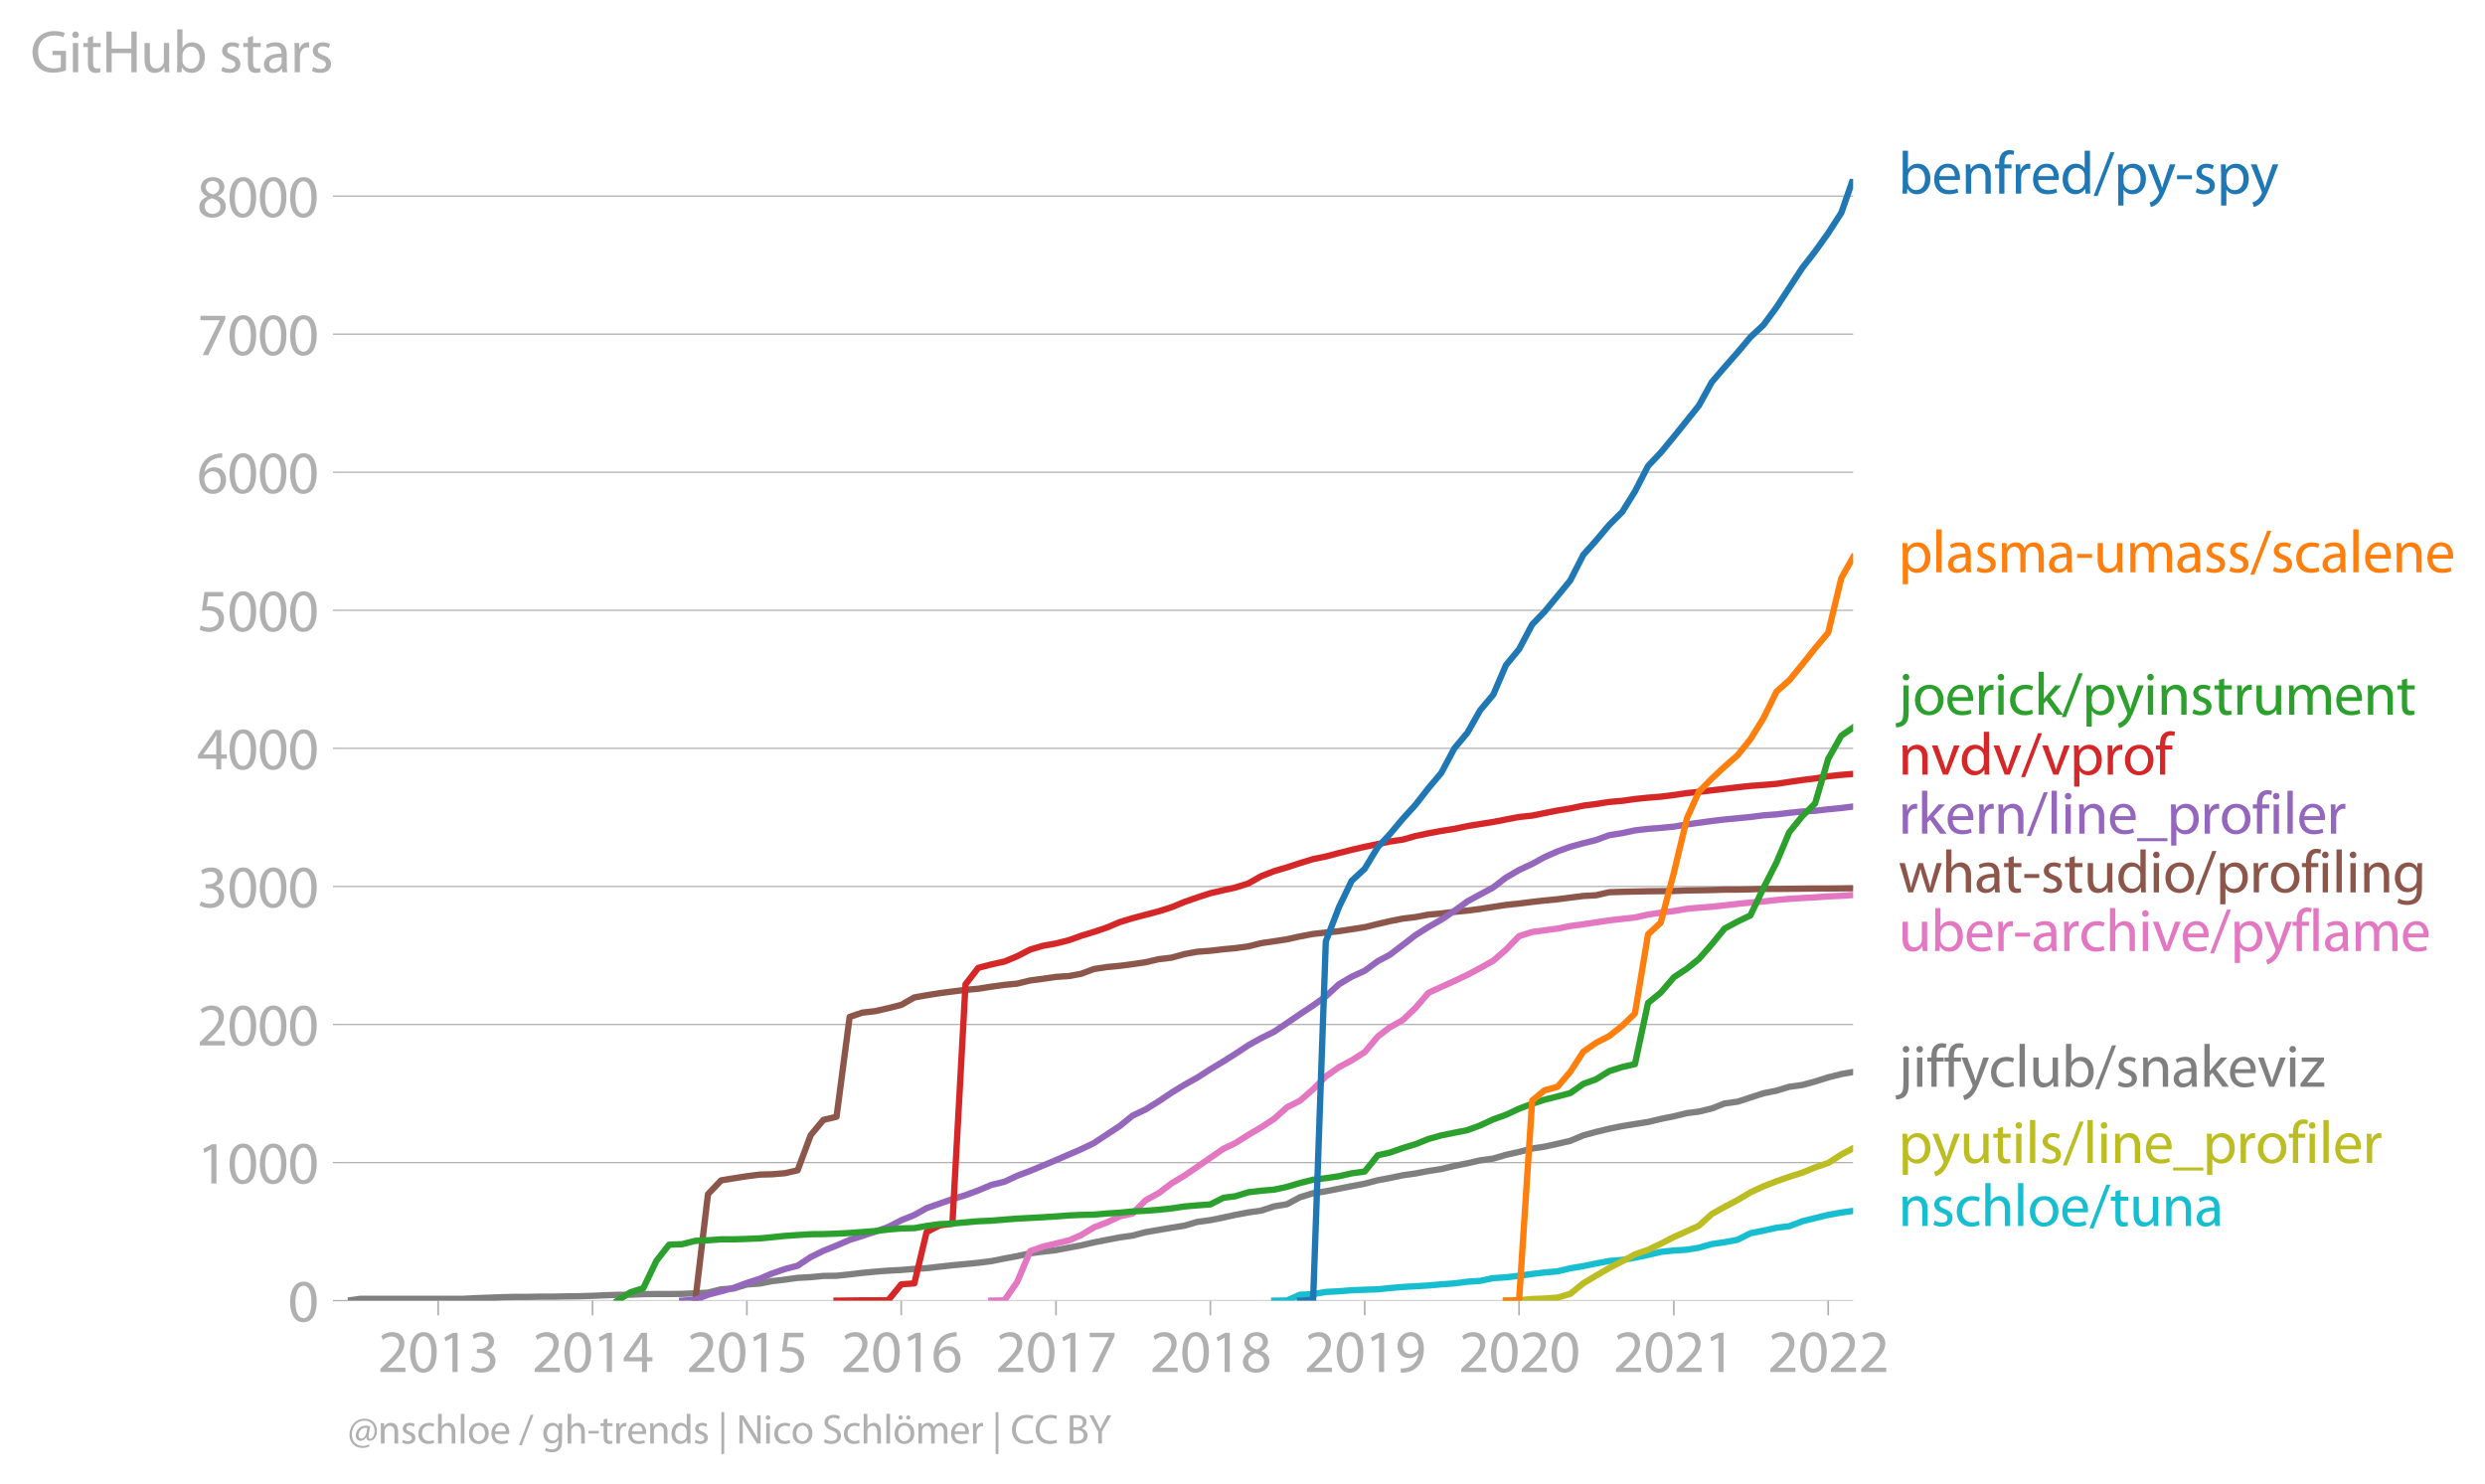 <?xml version="1.0" encoding="utf-8" standalone="no"?>
<!DOCTYPE svg PUBLIC "-//W3C//DTD SVG 1.1//EN"
  "http://www.w3.org/Graphics/SVG/1.1/DTD/svg11.dtd">
<svg xmlns:xlink="http://www.w3.org/1999/xlink" width="589.484pt" height="352.068pt" viewBox="0 0 589.484 352.068" xmlns="http://www.w3.org/2000/svg" version="1.1">
 <defs>
  <style type="text/css">*{stroke-linejoin: round; stroke-linecap: butt}</style>
 </defs>
 <g id="figure_1">
  <g id="patch_1">
   <path d="M 0 352.068 
L 589.484 352.068 
L 589.484 0 
L 0 0 
L 0 352.068 
z
" style="fill: none"/>
  </g>
  <g id="axes_1">
   <g id="patch_2">
    <path d="M 82.476 308.541 
L 439.596 308.541 
L 439.596 42.429 
L 82.476 42.429 
L 82.476 308.541 
z
" style="fill: none"/>
   </g>
   <g id="matplotlib.axis_1">
    <g id="xtick_1">
     <g id="line2d_1">
      <defs>
       <path id="m0712d02198" d="M 0 0 
L 0 3.5 
" style="stroke: #b0b0b0; stroke-width: 0.4"/>
      </defs>
      <g>
       <use xlink:href="#m0712d02198" x="103.944" y="308.541" style="fill: #b0b0b0; stroke: #b0b0b0; stroke-width: 0.4"/>
      </g>
     </g>
     <g id="text_1">
      <!-- 2013 -->
      <g style="fill: #b0b0b0" transform="translate(89.58 325.481)scale(0.14 -0.14)">
       <defs>
        <path id="MyriadPro-Regular-32" d="M 2944 0 
L 2944 467 
L 1075 467 
L 1075 480 
L 1408 787 
C 2285 1632 2842 2253 2842 3021 
C 2842 3616 2464 4230 1568 4230 
C 1088 4230 678 4051 390 3808 
L 570 3411 
C 762 3571 1075 3763 1453 3763 
C 2074 3763 2278 3373 2278 2950 
C 2272 2323 1792 1786 730 774 
L 288 346 
L 288 0 
L 2944 0 
z
" transform="scale(0.016)"/>
        <path id="MyriadPro-Regular-30" d="M 1677 4230 
C 832 4230 230 3462 230 2067 
C 243 691 794 -70 1606 -70 
C 2528 -70 3053 710 3053 2125 
C 3053 3450 2554 4230 1677 4230 
z
M 1645 3795 
C 2227 3795 2490 3123 2490 2099 
C 2490 1037 2214 365 1638 365 
C 1126 365 794 979 794 2061 
C 794 3194 1152 3795 1645 3795 
z
" transform="scale(0.016)"/>
        <path id="MyriadPro-Regular-31" d="M 1510 0 
L 2054 0 
L 2054 4160 
L 1574 4160 
L 666 3674 
L 774 3245 
L 1498 3635 
L 1510 3635 
L 1510 0 
z
" transform="scale(0.016)"/>
        <path id="MyriadPro-Regular-33" d="M 269 211 
C 474 77 883 -70 1350 -70 
C 2349 -70 2867 512 2867 1178 
C 2867 1760 2451 2144 1939 2246 
L 1939 2259 
C 2451 2445 2707 2810 2707 3238 
C 2707 3744 2336 4230 1517 4230 
C 1069 4230 646 4070 429 3910 
L 576 3501 
C 755 3629 1075 3776 1408 3776 
C 1926 3776 2138 3482 2138 3149 
C 2138 2656 1619 2445 1210 2445 
L 896 2445 
L 896 2022 
L 1210 2022 
C 1754 2022 2278 1773 2285 1190 
C 2291 845 2067 384 1344 384 
C 954 384 582 544 422 646 
L 269 211 
z
" transform="scale(0.016)"/>
       </defs>
       <use xlink:href="#MyriadPro-Regular-32"/>
       <use xlink:href="#MyriadPro-Regular-30" x="51.3"/>
       <use xlink:href="#MyriadPro-Regular-31" x="102.6"/>
       <use xlink:href="#MyriadPro-Regular-33" x="153.9"/>
      </g>
     </g>
    </g>
    <g id="xtick_2">
     <g id="line2d_2">
      <g>
       <use xlink:href="#m0712d02198" x="140.558" y="308.541" style="fill: #b0b0b0; stroke: #b0b0b0; stroke-width: 0.4"/>
      </g>
     </g>
     <g id="text_2">
      <!-- 2014 -->
      <g style="fill: #b0b0b0" transform="translate(126.195 325.481)scale(0.14 -0.14)">
       <defs>
        <path id="MyriadPro-Regular-34" d="M 2560 0 
L 2560 1133 
L 3142 1133 
L 3142 1574 
L 2560 1574 
L 2560 4160 
L 1952 4160 
L 96 1504 
L 96 1133 
L 2029 1133 
L 2029 0 
L 2560 0 
z
M 666 1574 
L 666 1587 
L 1683 3002 
C 1798 3194 1901 3373 2029 3616 
L 2048 3616 
C 2035 3398 2029 3181 2029 2963 
L 2029 1574 
L 666 1574 
z
" transform="scale(0.016)"/>
       </defs>
       <use xlink:href="#MyriadPro-Regular-32"/>
       <use xlink:href="#MyriadPro-Regular-30" x="51.3"/>
       <use xlink:href="#MyriadPro-Regular-31" x="102.6"/>
       <use xlink:href="#MyriadPro-Regular-34" x="153.9"/>
      </g>
     </g>
    </g>
    <g id="xtick_3">
     <g id="line2d_3">
      <g>
       <use xlink:href="#m0712d02198" x="177.173" y="308.541" style="fill: #b0b0b0; stroke: #b0b0b0; stroke-width: 0.4"/>
      </g>
     </g>
     <g id="text_3">
      <!-- 2015 -->
      <g style="fill: #b0b0b0" transform="translate(162.81 325.481)scale(0.14 -0.14)">
       <defs>
        <path id="MyriadPro-Regular-35" d="M 2771 4160 
L 781 4160 
L 512 2163 
C 666 2182 851 2208 1088 2208 
C 1920 2208 2278 1824 2285 1286 
C 2285 730 1830 384 1299 384 
C 922 384 582 512 410 614 
L 269 186 
C 467 58 851 -70 1306 -70 
C 2208 -70 2854 538 2854 1350 
C 2854 1875 2586 2234 2259 2419 
C 2003 2573 1683 2643 1363 2643 
C 1210 2643 1120 2630 1024 2618 
L 1184 3686 
L 2771 3686 
L 2771 4160 
z
" transform="scale(0.016)"/>
       </defs>
       <use xlink:href="#MyriadPro-Regular-32"/>
       <use xlink:href="#MyriadPro-Regular-30" x="51.3"/>
       <use xlink:href="#MyriadPro-Regular-31" x="102.6"/>
       <use xlink:href="#MyriadPro-Regular-35" x="153.9"/>
      </g>
     </g>
    </g>
    <g id="xtick_4">
     <g id="line2d_4">
      <g>
       <use xlink:href="#m0712d02198" x="213.788" y="308.541" style="fill: #b0b0b0; stroke: #b0b0b0; stroke-width: 0.4"/>
      </g>
     </g>
     <g id="text_4">
      <!-- 2016 -->
      <g style="fill: #b0b0b0" transform="translate(199.425 325.481)scale(0.14 -0.14)">
       <defs>
        <path id="MyriadPro-Regular-36" d="M 2662 4224 
C 2560 4224 2419 4218 2253 4192 
C 1728 4128 1267 3917 922 3578 
C 512 3168 218 2522 218 1702 
C 218 621 800 -70 1690 -70 
C 2554 -70 3072 634 3072 1395 
C 3072 2208 2554 2739 1818 2739 
C 1357 2739 1011 2522 813 2259 
L 794 2259 
C 890 2944 1357 3590 2240 3738 
C 2400 3763 2547 3770 2662 3763 
L 2662 4224 
z
M 1690 365 
C 1101 365 787 870 774 1555 
C 774 1658 800 1741 838 1805 
C 992 2106 1306 2317 1645 2317 
C 2163 2317 2502 1958 2502 1363 
C 2502 768 2176 365 1696 365 
L 1690 365 
z
" transform="scale(0.016)"/>
       </defs>
       <use xlink:href="#MyriadPro-Regular-32"/>
       <use xlink:href="#MyriadPro-Regular-30" x="51.3"/>
       <use xlink:href="#MyriadPro-Regular-31" x="102.6"/>
       <use xlink:href="#MyriadPro-Regular-36" x="153.9"/>
      </g>
     </g>
    </g>
    <g id="xtick_5">
     <g id="line2d_5">
      <g>
       <use xlink:href="#m0712d02198" x="250.503" y="308.541" style="fill: #b0b0b0; stroke: #b0b0b0; stroke-width: 0.4"/>
      </g>
     </g>
     <g id="text_5">
      <!-- 2017 -->
      <g style="fill: #b0b0b0" transform="translate(236.14 325.481)scale(0.14 -0.14)">
       <defs>
        <path id="MyriadPro-Regular-37" d="M 365 4160 
L 365 3693 
L 2400 3693 
L 2400 3680 
L 595 0 
L 1178 0 
L 2989 3789 
L 2989 4160 
L 365 4160 
z
" transform="scale(0.016)"/>
       </defs>
       <use xlink:href="#MyriadPro-Regular-32"/>
       <use xlink:href="#MyriadPro-Regular-30" x="51.3"/>
       <use xlink:href="#MyriadPro-Regular-31" x="102.6"/>
       <use xlink:href="#MyriadPro-Regular-37" x="153.9"/>
      </g>
     </g>
    </g>
    <g id="xtick_6">
     <g id="line2d_6">
      <g>
       <use xlink:href="#m0712d02198" x="287.118" y="308.541" style="fill: #b0b0b0; stroke: #b0b0b0; stroke-width: 0.4"/>
      </g>
     </g>
     <g id="text_6">
      <!-- 2018 -->
      <g style="fill: #b0b0b0" transform="translate(272.755 325.481)scale(0.14 -0.14)">
       <defs>
        <path id="MyriadPro-Regular-38" d="M 1062 2170 
C 550 1952 237 1581 237 1056 
C 237 448 762 -70 1632 -70 
C 2426 -70 3046 416 3046 1139 
C 3046 1645 2726 2010 2208 2214 
L 2208 2234 
C 2720 2477 2893 2854 2893 3206 
C 2893 3725 2490 4230 1683 4230 
C 954 4230 397 3782 397 3123 
C 397 2765 595 2406 1056 2189 
L 1062 2170 
z
M 1645 339 
C 1114 339 794 710 813 1133 
C 813 1530 1075 1850 1562 1990 
C 2125 1830 2477 1587 2477 1082 
C 2477 659 2150 339 1645 339 
z
M 1651 3827 
C 2157 3827 2355 3482 2355 3149 
C 2355 2771 2080 2515 1722 2394 
C 1242 2522 928 2746 928 3162 
C 928 3520 1184 3827 1651 3827 
z
" transform="scale(0.016)"/>
       </defs>
       <use xlink:href="#MyriadPro-Regular-32"/>
       <use xlink:href="#MyriadPro-Regular-30" x="51.3"/>
       <use xlink:href="#MyriadPro-Regular-31" x="102.6"/>
       <use xlink:href="#MyriadPro-Regular-38" x="153.9"/>
      </g>
     </g>
    </g>
    <g id="xtick_7">
     <g id="line2d_7">
      <g>
       <use xlink:href="#m0712d02198" x="323.733" y="308.541" style="fill: #b0b0b0; stroke: #b0b0b0; stroke-width: 0.4"/>
      </g>
     </g>
     <g id="text_7">
      <!-- 2019 -->
      <g style="fill: #b0b0b0" transform="translate(309.37 325.481)scale(0.14 -0.14)">
       <defs>
        <path id="MyriadPro-Regular-39" d="M 614 -64 
C 749 -70 928 -64 1133 -32 
C 1581 19 2022 211 2342 525 
C 2752 922 3059 1562 3059 2477 
C 3059 3539 2534 4230 1683 4230 
C 832 4230 262 3539 262 2752 
C 262 2042 742 1478 1491 1478 
C 1907 1478 2240 1645 2470 1926 
L 2490 1926 
C 2413 1434 2214 1069 1939 819 
C 1702 595 1395 461 1069 416 
C 877 397 736 384 614 397 
L 614 -64 
z
M 1638 3802 
C 2227 3802 2490 3258 2490 2547 
C 2490 2458 2470 2394 2438 2342 
C 2291 2093 1997 1907 1619 1907 
C 1133 1907 819 2272 819 2790 
C 819 3379 1158 3802 1632 3802 
L 1638 3802 
z
" transform="scale(0.016)"/>
       </defs>
       <use xlink:href="#MyriadPro-Regular-32"/>
       <use xlink:href="#MyriadPro-Regular-30" x="51.3"/>
       <use xlink:href="#MyriadPro-Regular-31" x="102.6"/>
       <use xlink:href="#MyriadPro-Regular-39" x="153.9"/>
      </g>
     </g>
    </g>
    <g id="xtick_8">
     <g id="line2d_8">
      <g>
       <use xlink:href="#m0712d02198" x="360.348" y="308.541" style="fill: #b0b0b0; stroke: #b0b0b0; stroke-width: 0.4"/>
      </g>
     </g>
     <g id="text_8">
      <!-- 2020 -->
      <g style="fill: #b0b0b0" transform="translate(345.985 325.481)scale(0.14 -0.14)">
       <use xlink:href="#MyriadPro-Regular-32"/>
       <use xlink:href="#MyriadPro-Regular-30" x="51.3"/>
       <use xlink:href="#MyriadPro-Regular-32" x="102.6"/>
       <use xlink:href="#MyriadPro-Regular-30" x="153.9"/>
      </g>
     </g>
    </g>
    <g id="xtick_9">
     <g id="line2d_9">
      <g>
       <use xlink:href="#m0712d02198" x="397.063" y="308.541" style="fill: #b0b0b0; stroke: #b0b0b0; stroke-width: 0.4"/>
      </g>
     </g>
     <g id="text_9">
      <!-- 2021 -->
      <g style="fill: #b0b0b0" transform="translate(382.7 325.481)scale(0.14 -0.14)">
       <use xlink:href="#MyriadPro-Regular-32"/>
       <use xlink:href="#MyriadPro-Regular-30" x="51.3"/>
       <use xlink:href="#MyriadPro-Regular-32" x="102.6"/>
       <use xlink:href="#MyriadPro-Regular-31" x="153.9"/>
      </g>
     </g>
    </g>
    <g id="xtick_10">
     <g id="line2d_10">
      <g>
       <use xlink:href="#m0712d02198" x="433.678" y="308.541" style="fill: #b0b0b0; stroke: #b0b0b0; stroke-width: 0.4"/>
      </g>
     </g>
     <g id="text_10">
      <!-- 2022 -->
      <g style="fill: #b0b0b0" transform="translate(419.315 325.481)scale(0.14 -0.14)">
       <use xlink:href="#MyriadPro-Regular-32"/>
       <use xlink:href="#MyriadPro-Regular-30" x="51.3"/>
       <use xlink:href="#MyriadPro-Regular-32" x="102.6"/>
       <use xlink:href="#MyriadPro-Regular-32" x="153.9"/>
      </g>
     </g>
    </g>
   </g>
   <g id="matplotlib.axis_2">
    <g id="ytick_1">
     <g id="line2d_11">
      <path d="M 82.476 308.541 
L 439.596 308.541 
" clip-path="url(#pce10680555)" style="fill: none; stroke: #b0b0b0; stroke-width: 0.3; stroke-linecap: square"/>
     </g>
     <g id="line2d_12">
      <defs>
       <path id="m801b9bdf73" d="M 0 0 
L -3.5 0 
" style="stroke: #b0b0b0; stroke-width: 0.3"/>
      </defs>
      <g>
       <use xlink:href="#m801b9bdf73" x="82.476" y="308.541" style="fill: #b0b0b0; stroke: #b0b0b0; stroke-width: 0.3"/>
      </g>
     </g>
     <g id="text_11">
      <!-- 0 -->
      <g style="fill: #b0b0b0" transform="translate(68.295 313.511)scale(0.14 -0.14)">
       <use xlink:href="#MyriadPro-Regular-30"/>
      </g>
     </g>
    </g>
    <g id="ytick_2">
     <g id="line2d_13">
      <path d="M 82.476 275.788 
L 439.596 275.788 
" clip-path="url(#pce10680555)" style="fill: none; stroke: #b0b0b0; stroke-width: 0.3; stroke-linecap: square"/>
     </g>
     <g id="line2d_14">
      <g>
       <use xlink:href="#m801b9bdf73" x="82.476" y="275.788" style="fill: #b0b0b0; stroke: #b0b0b0; stroke-width: 0.3"/>
      </g>
     </g>
     <g id="text_12">
      <!-- 1000 -->
      <g style="fill: #b0b0b0" transform="translate(46.75 280.758)scale(0.14 -0.14)">
       <use xlink:href="#MyriadPro-Regular-31"/>
       <use xlink:href="#MyriadPro-Regular-30" x="51.3"/>
       <use xlink:href="#MyriadPro-Regular-30" x="102.6"/>
       <use xlink:href="#MyriadPro-Regular-30" x="153.9"/>
      </g>
     </g>
    </g>
    <g id="ytick_3">
     <g id="line2d_15">
      <path d="M 82.476 243.036 
L 439.596 243.036 
" clip-path="url(#pce10680555)" style="fill: none; stroke: #b0b0b0; stroke-width: 0.3; stroke-linecap: square"/>
     </g>
     <g id="line2d_16">
      <g>
       <use xlink:href="#m801b9bdf73" x="82.476" y="243.036" style="fill: #b0b0b0; stroke: #b0b0b0; stroke-width: 0.3"/>
      </g>
     </g>
     <g id="text_13">
      <!-- 2000 -->
      <g style="fill: #b0b0b0" transform="translate(46.75 248.006)scale(0.14 -0.14)">
       <use xlink:href="#MyriadPro-Regular-32"/>
       <use xlink:href="#MyriadPro-Regular-30" x="51.3"/>
       <use xlink:href="#MyriadPro-Regular-30" x="102.6"/>
       <use xlink:href="#MyriadPro-Regular-30" x="153.9"/>
      </g>
     </g>
    </g>
    <g id="ytick_4">
     <g id="line2d_17">
      <path d="M 82.476 210.284 
L 439.596 210.284 
" clip-path="url(#pce10680555)" style="fill: none; stroke: #b0b0b0; stroke-width: 0.3; stroke-linecap: square"/>
     </g>
     <g id="line2d_18">
      <g>
       <use xlink:href="#m801b9bdf73" x="82.476" y="210.284" style="fill: #b0b0b0; stroke: #b0b0b0; stroke-width: 0.3"/>
      </g>
     </g>
     <g id="text_14">
      <!-- 3000 -->
      <g style="fill: #b0b0b0" transform="translate(46.75 215.254)scale(0.14 -0.14)">
       <use xlink:href="#MyriadPro-Regular-33"/>
       <use xlink:href="#MyriadPro-Regular-30" x="51.3"/>
       <use xlink:href="#MyriadPro-Regular-30" x="102.6"/>
       <use xlink:href="#MyriadPro-Regular-30" x="153.9"/>
      </g>
     </g>
    </g>
    <g id="ytick_5">
     <g id="line2d_19">
      <path d="M 82.476 177.532 
L 439.596 177.532 
" clip-path="url(#pce10680555)" style="fill: none; stroke: #b0b0b0; stroke-width: 0.3; stroke-linecap: square"/>
     </g>
     <g id="line2d_20">
      <g>
       <use xlink:href="#m801b9bdf73" x="82.476" y="177.532" style="fill: #b0b0b0; stroke: #b0b0b0; stroke-width: 0.3"/>
      </g>
     </g>
     <g id="text_15">
      <!-- 4000 -->
      <g style="fill: #b0b0b0" transform="translate(46.75 182.502)scale(0.14 -0.14)">
       <use xlink:href="#MyriadPro-Regular-34"/>
       <use xlink:href="#MyriadPro-Regular-30" x="51.3"/>
       <use xlink:href="#MyriadPro-Regular-30" x="102.6"/>
       <use xlink:href="#MyriadPro-Regular-30" x="153.9"/>
      </g>
     </g>
    </g>
    <g id="ytick_6">
     <g id="line2d_21">
      <path d="M 82.476 144.78 
L 439.596 144.78 
" clip-path="url(#pce10680555)" style="fill: none; stroke: #b0b0b0; stroke-width: 0.3; stroke-linecap: square"/>
     </g>
     <g id="line2d_22">
      <g>
       <use xlink:href="#m801b9bdf73" x="82.476" y="144.78" style="fill: #b0b0b0; stroke: #b0b0b0; stroke-width: 0.3"/>
      </g>
     </g>
     <g id="text_16">
      <!-- 5000 -->
      <g style="fill: #b0b0b0" transform="translate(46.75 149.75)scale(0.14 -0.14)">
       <use xlink:href="#MyriadPro-Regular-35"/>
       <use xlink:href="#MyriadPro-Regular-30" x="51.3"/>
       <use xlink:href="#MyriadPro-Regular-30" x="102.6"/>
       <use xlink:href="#MyriadPro-Regular-30" x="153.9"/>
      </g>
     </g>
    </g>
    <g id="ytick_7">
     <g id="line2d_23">
      <path d="M 82.476 112.027 
L 439.596 112.027 
" clip-path="url(#pce10680555)" style="fill: none; stroke: #b0b0b0; stroke-width: 0.3; stroke-linecap: square"/>
     </g>
     <g id="line2d_24">
      <g>
       <use xlink:href="#m801b9bdf73" x="82.476" y="112.027" style="fill: #b0b0b0; stroke: #b0b0b0; stroke-width: 0.3"/>
      </g>
     </g>
     <g id="text_17">
      <!-- 6000 -->
      <g style="fill: #b0b0b0" transform="translate(46.75 116.997)scale(0.14 -0.14)">
       <use xlink:href="#MyriadPro-Regular-36"/>
       <use xlink:href="#MyriadPro-Regular-30" x="51.3"/>
       <use xlink:href="#MyriadPro-Regular-30" x="102.6"/>
       <use xlink:href="#MyriadPro-Regular-30" x="153.9"/>
      </g>
     </g>
    </g>
    <g id="ytick_8">
     <g id="line2d_25">
      <path d="M 82.476 79.275 
L 439.596 79.275 
" clip-path="url(#pce10680555)" style="fill: none; stroke: #b0b0b0; stroke-width: 0.3; stroke-linecap: square"/>
     </g>
     <g id="line2d_26">
      <g>
       <use xlink:href="#m801b9bdf73" x="82.476" y="79.275" style="fill: #b0b0b0; stroke: #b0b0b0; stroke-width: 0.3"/>
      </g>
     </g>
     <g id="text_18">
      <!-- 7000 -->
      <g style="fill: #b0b0b0" transform="translate(46.75 84.245)scale(0.14 -0.14)">
       <use xlink:href="#MyriadPro-Regular-37"/>
       <use xlink:href="#MyriadPro-Regular-30" x="51.3"/>
       <use xlink:href="#MyriadPro-Regular-30" x="102.6"/>
       <use xlink:href="#MyriadPro-Regular-30" x="153.9"/>
      </g>
     </g>
    </g>
    <g id="ytick_9">
     <g id="line2d_27">
      <path d="M 82.476 46.523 
L 439.596 46.523 
" clip-path="url(#pce10680555)" style="fill: none; stroke: #b0b0b0; stroke-width: 0.3; stroke-linecap: square"/>
     </g>
     <g id="line2d_28">
      <g>
       <use xlink:href="#m801b9bdf73" x="82.476" y="46.523" style="fill: #b0b0b0; stroke: #b0b0b0; stroke-width: 0.3"/>
      </g>
     </g>
     <g id="text_19">
      <!-- 8000 -->
      <g style="fill: #b0b0b0" transform="translate(46.75 51.493)scale(0.14 -0.14)">
       <use xlink:href="#MyriadPro-Regular-38"/>
       <use xlink:href="#MyriadPro-Regular-30" x="51.3"/>
       <use xlink:href="#MyriadPro-Regular-30" x="102.6"/>
       <use xlink:href="#MyriadPro-Regular-30" x="153.9"/>
      </g>
     </g>
    </g>
    <g id="text_20">
     <!-- GitHub stars -->
     <g style="fill: #b0b0b0" transform="translate(7.2 17.14)scale(0.14 -0.14)">
      <defs>
       <path id="MyriadPro-Regular-47" d="M 3770 2266 
L 2349 2266 
L 2349 1818 
L 3226 1818 
L 3226 531 
C 3098 467 2848 416 2483 416 
C 1478 416 819 1062 819 2157 
C 819 3238 1504 3891 2554 3891 
C 2989 3891 3277 3808 3507 3706 
L 3642 4160 
C 3456 4250 3066 4358 2566 4358 
C 1120 4358 237 3418 230 2131 
C 230 1459 461 883 832 525 
C 1254 122 1792 -45 2445 -45 
C 3027 -45 3520 102 3770 192 
L 3770 2266 
z
" transform="scale(0.016)"/>
       <path id="MyriadPro-Regular-69" d="M 1030 0 
L 1030 3098 
L 467 3098 
L 467 0 
L 1030 0 
z
M 749 4320 
C 544 4320 397 4166 397 3968 
C 397 3776 538 3622 736 3622 
C 960 3622 1101 3776 1094 3968 
C 1094 4166 960 4320 749 4320 
z
" transform="scale(0.016)"/>
       <path id="MyriadPro-Regular-74" d="M 595 3667 
L 595 3098 
L 115 3098 
L 115 2669 
L 595 2669 
L 595 979 
C 595 614 653 339 813 173 
C 947 19 1158 -70 1421 -70 
C 1638 -70 1811 -32 1920 13 
L 1894 435 
C 1811 410 1722 397 1568 397 
C 1254 397 1146 614 1146 998 
L 1146 2669 
L 1952 2669 
L 1952 3098 
L 1146 3098 
L 1146 3840 
L 595 3667 
z
" transform="scale(0.016)"/>
       <path id="MyriadPro-Regular-48" d="M 486 4314 
L 486 0 
L 1043 0 
L 1043 2022 
L 3130 2022 
L 3130 0 
L 3693 0 
L 3693 4314 
L 3130 4314 
L 3130 2509 
L 1043 2509 
L 1043 4314 
L 486 4314 
z
" transform="scale(0.016)"/>
       <path id="MyriadPro-Regular-75" d="M 3059 3098 
L 2496 3098 
L 2496 1197 
C 2496 1094 2477 992 2445 909 
C 2342 659 2080 397 1702 397 
C 1190 397 1011 794 1011 1382 
L 1011 3098 
L 448 3098 
L 448 1286 
C 448 198 1030 -70 1517 -70 
C 2067 -70 2394 256 2541 506 
L 2554 506 
L 2586 0 
L 3085 0 
C 3066 243 3059 525 3059 845 
L 3059 3098 
z
" transform="scale(0.016)"/>
       <path id="MyriadPro-Regular-62" d="M 467 800 
C 467 525 454 211 442 0 
L 928 0 
L 954 512 
L 973 512 
C 1203 102 1562 -70 2010 -70 
C 2701 -70 3398 480 3398 1587 
C 3405 2528 2861 3168 2093 3168 
C 1594 3168 1235 2944 1037 2598 
L 1024 2598 
L 1024 4544 
L 467 4544 
L 467 800 
z
M 1024 1798 
C 1024 1888 1043 1965 1056 2029 
C 1171 2458 1530 2720 1914 2720 
C 2515 2720 2835 2189 2835 1568 
C 2835 858 2483 378 1894 378 
C 1485 378 1158 646 1050 1037 
C 1037 1101 1024 1171 1024 1242 
L 1024 1798 
z
" transform="scale(0.016)"/>
       <path id="MyriadPro-Regular-20" transform="scale(0.016)"/>
       <path id="MyriadPro-Regular-73" d="M 250 147 
C 467 19 781 -70 1120 -70 
C 1856 -70 2278 320 2278 864 
C 2278 1325 2003 1594 1466 1798 
C 1062 1952 877 2067 877 2323 
C 877 2554 1062 2746 1395 2746 
C 1683 2746 1907 2643 2029 2566 
L 2170 2976 
C 1997 3078 1722 3168 1408 3168 
C 742 3168 339 2758 339 2259 
C 339 1888 602 1581 1158 1382 
C 1574 1229 1734 1082 1734 813 
C 1734 557 1542 352 1133 352 
C 851 352 557 467 390 576 
L 250 147 
z
" transform="scale(0.016)"/>
       <path id="MyriadPro-Regular-61" d="M 2643 1901 
C 2643 2522 2413 3168 1466 3168 
C 1075 3168 704 3059 448 2893 
L 576 2522 
C 794 2662 1094 2752 1382 2752 
C 2016 2752 2086 2291 2086 2035 
L 2086 1971 
C 890 1978 224 1568 224 819 
C 224 371 544 -70 1171 -70 
C 1613 -70 1946 147 2118 390 
L 2138 390 
L 2182 0 
L 2694 0 
C 2656 211 2643 474 2643 742 
L 2643 1901 
z
M 2099 1043 
C 2099 986 2086 922 2067 864 
C 1978 602 1722 346 1318 346 
C 1030 346 787 518 787 883 
C 787 1485 1485 1594 2099 1581 
L 2099 1043 
z
" transform="scale(0.016)"/>
       <path id="MyriadPro-Regular-72" d="M 467 0 
L 1024 0 
L 1024 1651 
C 1024 1747 1037 1837 1050 1914 
C 1126 2336 1408 2637 1805 2637 
C 1882 2637 1939 2630 1997 2618 
L 1997 3149 
C 1946 3162 1901 3168 1837 3168 
C 1459 3168 1120 2906 979 2490 
L 954 2490 
L 934 3098 
L 442 3098 
C 461 2810 467 2496 467 2131 
L 467 0 
z
" transform="scale(0.016)"/>
      </defs>
      <use xlink:href="#MyriadPro-Regular-47"/>
      <use xlink:href="#MyriadPro-Regular-69" x="64.6"/>
      <use xlink:href="#MyriadPro-Regular-74" x="88"/>
      <use xlink:href="#MyriadPro-Regular-48" x="121.1"/>
      <use xlink:href="#MyriadPro-Regular-75" x="186.3"/>
      <use xlink:href="#MyriadPro-Regular-62" x="241.4"/>
      <use xlink:href="#MyriadPro-Regular-20" x="298.3"/>
      <use xlink:href="#MyriadPro-Regular-73" x="319.5"/>
      <use xlink:href="#MyriadPro-Regular-74" x="359.1"/>
      <use xlink:href="#MyriadPro-Regular-61" x="392.2"/>
      <use xlink:href="#MyriadPro-Regular-72" x="440.4"/>
      <use xlink:href="#MyriadPro-Regular-73" x="473.1"/>
     </g>
    </g>
   </g>
   <g id="line2d_29">
    <path d="M 302.266 308.541 
L 305.275 308.508 
L 308.385 307.132 
L 311.494 307.001 
L 314.504 306.477 
L 317.614 306.314 
L 320.623 306.084 
L 323.733 305.953 
L 326.843 305.855 
L 329.651 305.56 
L 332.761 305.298 
L 335.771 305.134 
L 338.88 304.938 
L 341.89 304.676 
L 345 304.447 
L 348.109 304.054 
L 351.119 303.857 
L 354.229 303.202 
L 357.238 303.006 
L 360.348 302.645 
L 363.457 302.22 
L 366.367 301.859 
L 369.476 301.597 
L 372.486 300.877 
L 375.596 300.353 
L 378.605 299.73 
L 381.715 299.141 
L 384.824 298.879 
L 387.834 298.355 
L 390.944 297.7 
L 393.953 296.979 
L 397.063 296.652 
L 400.173 296.455 
L 402.981 295.997 
L 406.091 295.112 
L 409.101 294.687 
L 412.21 294.097 
L 415.22 292.558 
L 418.33 291.935 
L 421.439 291.248 
L 424.449 290.887 
L 427.558 289.708 
L 430.568 288.955 
L 433.678 288.202 
L 436.787 287.645 
L 439.596 287.252 
" clip-path="url(#pce10680555)" style="fill: none; stroke: #17becf; stroke-width: 1.5; stroke-linecap: square"/>
   </g>
   <g id="line2d_30">
    <path d="M 357.238 308.541 
L 360.348 308.442 
L 363.457 308.148 
L 366.367 308.049 
L 369.476 307.82 
L 372.486 306.936 
L 375.596 304.414 
L 378.605 302.613 
L 381.715 300.811 
L 384.824 299.206 
L 387.834 297.569 
L 390.944 296.488 
L 393.953 295.047 
L 397.063 293.442 
L 400.173 292.066 
L 402.981 290.789 
L 406.091 287.972 
L 409.101 286.302 
L 412.21 284.664 
L 415.22 282.863 
L 418.33 281.422 
L 421.439 280.21 
L 424.449 279.162 
L 427.558 278.179 
L 430.568 276.935 
L 433.678 275.887 
L 436.787 273.889 
L 439.596 272.382 
" clip-path="url(#pce10680555)" style="fill: none; stroke: #bcbd22; stroke-width: 1.5; stroke-linecap: square"/>
   </g>
   <g id="line2d_31">
    <path d="M 82.476 308.541 
L 85.486 308.115 
L 88.595 308.115 
L 91.705 308.115 
L 94.715 308.115 
L 97.824 308.115 
L 100.834 308.115 
L 103.944 308.115 
L 107.053 308.115 
L 109.862 308.115 
L 112.972 307.951 
L 115.981 307.853 
L 119.091 307.722 
L 122.101 307.656 
L 125.21 307.656 
L 128.32 307.591 
L 131.329 307.591 
L 134.439 307.525 
L 137.449 307.493 
L 140.558 307.394 
L 143.668 307.263 
L 146.477 307.165 
L 149.587 307.132 
L 152.596 307.001 
L 155.706 306.969 
L 158.715 306.969 
L 161.825 306.936 
L 164.935 306.805 
L 167.944 306.641 
L 171.054 305.855 
L 174.063 305.659 
L 177.173 304.709 
L 180.283 304.479 
L 183.092 303.923 
L 186.202 303.562 
L 189.211 303.137 
L 192.321 302.973 
L 195.33 302.678 
L 198.44 302.645 
L 201.55 302.318 
L 204.559 301.958 
L 207.669 301.663 
L 210.678 301.433 
L 213.788 301.27 
L 216.898 301.008 
L 219.807 300.844 
L 222.917 300.484 
L 225.926 300.156 
L 229.036 299.861 
L 232.045 299.567 
L 235.155 299.174 
L 238.265 298.551 
L 241.274 297.995 
L 244.384 297.307 
L 247.393 296.914 
L 250.503 296.553 
L 253.613 295.964 
L 256.422 295.44 
L 259.532 294.719 
L 262.541 294.13 
L 265.651 293.54 
L 268.66 293.114 
L 271.77 292.296 
L 274.88 291.772 
L 277.889 291.248 
L 280.999 290.756 
L 284.008 289.872 
L 287.118 289.446 
L 290.228 288.824 
L 293.037 288.202 
L 296.146 287.612 
L 299.156 287.186 
L 302.266 286.171 
L 305.275 285.68 
L 308.385 284.009 
L 311.494 283.059 
L 314.504 282.601 
L 317.614 281.979 
L 320.623 281.389 
L 323.733 280.8 
L 326.843 279.981 
L 329.651 279.457 
L 332.761 278.802 
L 335.771 278.376 
L 338.88 277.786 
L 341.89 277.328 
L 345 276.575 
L 348.109 275.952 
L 351.119 275.264 
L 354.229 274.839 
L 357.238 273.954 
L 360.348 273.267 
L 363.457 272.448 
L 366.367 272.022 
L 369.476 271.334 
L 372.486 270.646 
L 375.596 269.336 
L 378.605 268.517 
L 381.715 267.764 
L 384.824 267.142 
L 387.834 266.651 
L 390.944 266.159 
L 393.953 265.439 
L 397.063 264.816 
L 400.173 264.063 
L 402.981 263.703 
L 406.091 262.95 
L 409.101 261.771 
L 412.21 261.345 
L 415.22 260.362 
L 418.33 259.347 
L 421.439 258.725 
L 424.449 257.808 
L 427.558 257.382 
L 430.568 256.563 
L 433.678 255.58 
L 436.787 254.794 
L 439.596 254.303 
" clip-path="url(#pce10680555)" style="fill: none; stroke: #7f7f7f; stroke-width: 1.5; stroke-linecap: square"/>
   </g>
   <g id="text_21">
    <!-- benfred/py-spy -->
    <g style="fill: #1f77b4" transform="translate(450.31 45.929)scale(0.14 -0.14)">
     <defs>
      <path id="MyriadPro-Regular-65" d="M 2957 1446 
C 2963 1504 2976 1594 2976 1709 
C 2976 2278 2707 3168 1696 3168 
C 794 3168 243 2432 243 1498 
C 243 563 813 -70 1766 -70 
C 2259 -70 2598 38 2797 128 
L 2701 531 
C 2490 442 2246 371 1843 371 
C 1280 371 794 685 781 1446 
L 2957 1446 
z
M 787 1850 
C 832 2240 1082 2765 1651 2765 
C 2285 2765 2438 2208 2432 1850 
L 787 1850 
z
" transform="scale(0.016)"/>
      <path id="MyriadPro-Regular-6e" d="M 467 0 
L 1030 0 
L 1030 1862 
C 1030 1958 1043 2054 1069 2125 
C 1165 2438 1453 2701 1824 2701 
C 2355 2701 2541 2285 2541 1786 
L 2541 0 
L 3104 0 
L 3104 1850 
C 3104 2912 2438 3168 2010 3168 
C 1498 3168 1139 2880 986 2586 
L 973 2586 
L 941 3098 
L 442 3098 
C 461 2842 467 2579 467 2259 
L 467 0 
z
" transform="scale(0.016)"/>
      <path id="MyriadPro-Regular-66" d="M 1082 0 
L 1082 2669 
L 1830 2669 
L 1830 3098 
L 1082 3098 
L 1082 3264 
C 1082 3738 1203 4160 1683 4160 
C 1843 4160 1958 4128 2042 4090 
L 2118 4525 
C 2010 4570 1837 4614 1638 4614 
C 1376 4614 1094 4531 883 4326 
C 621 4077 525 3680 525 3245 
L 525 3098 
L 90 3098 
L 90 2669 
L 525 2669 
L 525 0 
L 1082 0 
z
" transform="scale(0.016)"/>
      <path id="MyriadPro-Regular-64" d="M 2579 4544 
L 2579 2694 
L 2566 2694 
C 2426 2944 2106 3168 1632 3168 
C 877 3168 237 2534 243 1504 
C 243 563 819 -70 1568 -70 
C 2074 -70 2451 192 2624 538 
L 2637 538 
L 2662 0 
L 3168 0 
C 3149 211 3142 525 3142 800 
L 3142 4544 
L 2579 4544 
z
M 2579 1299 
C 2579 1210 2573 1133 2554 1056 
C 2451 634 2106 384 1728 384 
C 1120 384 813 902 813 1530 
C 813 2214 1158 2726 1741 2726 
C 2163 2726 2470 2432 2554 2074 
C 2573 2003 2579 1907 2579 1837 
L 2579 1299 
z
" transform="scale(0.016)"/>
      <path id="MyriadPro-Regular-2f" d="M 422 -256 
L 2214 4384 
L 1779 4384 
L -6 -256 
L 422 -256 
z
" transform="scale(0.016)"/>
      <path id="MyriadPro-Regular-70" d="M 467 -1267 
L 1024 -1267 
L 1024 416 
L 1037 416 
C 1222 109 1581 -70 1990 -70 
C 2720 -70 3398 480 3398 1594 
C 3398 2534 2835 3168 2086 3168 
C 1581 3168 1216 2944 986 2566 
L 973 2566 
L 947 3098 
L 442 3098 
C 454 2803 467 2483 467 2086 
L 467 -1267 
z
M 1024 1792 
C 1024 1869 1043 1952 1062 2022 
C 1171 2445 1530 2720 1914 2720 
C 2509 2720 2835 2189 2835 1568 
C 2835 858 2490 371 1894 371 
C 1491 371 1152 640 1050 1030 
C 1037 1101 1024 1178 1024 1261 
L 1024 1792 
z
" transform="scale(0.016)"/>
      <path id="MyriadPro-Regular-79" d="M 58 3098 
L 1203 243 
C 1229 173 1242 128 1242 96 
C 1242 64 1222 19 1197 -38 
C 1069 -326 877 -544 723 -666 
C 557 -806 371 -896 230 -941 
L 371 -1414 
C 512 -1389 787 -1293 1062 -1050 
C 1446 -717 1722 -173 2125 890 
L 2970 3098 
L 2374 3098 
L 1760 1280 
C 1683 1056 1619 819 1562 634 
L 1549 634 
C 1498 819 1421 1062 1350 1267 
L 672 3098 
L 58 3098 
z
" transform="scale(0.016)"/>
      <path id="MyriadPro-Regular-2d" d="M 192 1939 
L 192 1523 
L 1773 1523 
L 1773 1939 
L 192 1939 
z
" transform="scale(0.016)"/>
     </defs>
     <use xlink:href="#MyriadPro-Regular-62"/>
     <use xlink:href="#MyriadPro-Regular-65" x="56.9"/>
     <use xlink:href="#MyriadPro-Regular-6e" x="107"/>
     <use xlink:href="#MyriadPro-Regular-66" x="162.5"/>
     <use xlink:href="#MyriadPro-Regular-72" x="191.7"/>
     <use xlink:href="#MyriadPro-Regular-65" x="224.4"/>
     <use xlink:href="#MyriadPro-Regular-64" x="274.5"/>
     <use xlink:href="#MyriadPro-Regular-2f" x="330.9"/>
     <use xlink:href="#MyriadPro-Regular-70" x="365.2"/>
     <use xlink:href="#MyriadPro-Regular-79" x="422.1"/>
     <use xlink:href="#MyriadPro-Regular-2d" x="469.2"/>
     <use xlink:href="#MyriadPro-Regular-73" x="499.9"/>
     <use xlink:href="#MyriadPro-Regular-70" x="539.5"/>
     <use xlink:href="#MyriadPro-Regular-79" x="596.4"/>
    </g>
   </g>
   <g id="text_22">
    <!-- plasma-umass/scalene -->
    <g style="fill: #ff7f0e" transform="translate(450.31 135.754)scale(0.14 -0.14)">
     <defs>
      <path id="MyriadPro-Regular-6c" d="M 467 0 
L 1030 0 
L 1030 4544 
L 467 4544 
L 467 0 
z
" transform="scale(0.016)"/>
      <path id="MyriadPro-Regular-6d" d="M 467 0 
L 1018 0 
L 1018 1869 
C 1018 1965 1030 2061 1062 2144 
C 1152 2426 1408 2707 1760 2707 
C 2189 2707 2406 2349 2406 1856 
L 2406 0 
L 2957 0 
L 2957 1914 
C 2957 2016 2976 2118 3002 2195 
C 3098 2470 3347 2707 3667 2707 
C 4122 2707 4339 2349 4339 1754 
L 4339 0 
L 4890 0 
L 4890 1824 
C 4890 2899 4282 3168 3872 3168 
C 3578 3168 3373 3091 3187 2950 
C 3059 2854 2938 2720 2842 2547 
L 2829 2547 
C 2694 2912 2374 3168 1952 3168 
C 1440 3168 1152 2893 979 2598 
L 960 2598 
L 934 3098 
L 442 3098 
C 461 2842 467 2579 467 2259 
L 467 0 
z
" transform="scale(0.016)"/>
      <path id="MyriadPro-Regular-63" d="M 2579 538 
C 2419 467 2208 384 1888 384 
C 1274 384 813 826 813 1542 
C 813 2189 1197 2714 1907 2714 
C 2214 2714 2426 2643 2560 2566 
L 2688 3002 
C 2534 3078 2240 3162 1907 3162 
C 896 3162 243 2470 243 1517 
C 243 570 851 -70 1786 -70 
C 2202 -70 2528 38 2675 115 
L 2579 538 
z
" transform="scale(0.016)"/>
     </defs>
     <use xlink:href="#MyriadPro-Regular-70"/>
     <use xlink:href="#MyriadPro-Regular-6c" x="56.9"/>
     <use xlink:href="#MyriadPro-Regular-61" x="80.5"/>
     <use xlink:href="#MyriadPro-Regular-73" x="128.7"/>
     <use xlink:href="#MyriadPro-Regular-6d" x="168.3"/>
     <use xlink:href="#MyriadPro-Regular-61" x="251.7"/>
     <use xlink:href="#MyriadPro-Regular-2d" x="299.9"/>
     <use xlink:href="#MyriadPro-Regular-75" x="330.6"/>
     <use xlink:href="#MyriadPro-Regular-6d" x="385.7"/>
     <use xlink:href="#MyriadPro-Regular-61" x="469.1"/>
     <use xlink:href="#MyriadPro-Regular-73" x="517.3"/>
     <use xlink:href="#MyriadPro-Regular-73" x="556.9"/>
     <use xlink:href="#MyriadPro-Regular-2f" x="596.5"/>
     <use xlink:href="#MyriadPro-Regular-73" x="630.8"/>
     <use xlink:href="#MyriadPro-Regular-63" x="670.4"/>
     <use xlink:href="#MyriadPro-Regular-61" x="715.2"/>
     <use xlink:href="#MyriadPro-Regular-6c" x="763.4"/>
     <use xlink:href="#MyriadPro-Regular-65" x="787"/>
     <use xlink:href="#MyriadPro-Regular-6e" x="837.1"/>
     <use xlink:href="#MyriadPro-Regular-65" x="892.6"/>
    </g>
   </g>
   <g id="text_23">
    <!-- joerick/pyinstrument -->
    <g style="fill: #2ca02c" transform="translate(450.31 169.528)scale(0.14 -0.14)">
     <defs>
      <path id="MyriadPro-Regular-6a" d="M -230 -1350 
C 70 -1350 480 -1248 730 -998 
C 1005 -717 1101 -326 1101 275 
L 1101 3098 
L 538 3098 
L 538 493 
C 538 -250 480 -499 326 -672 
C 192 -819 -32 -890 -288 -909 
L -230 -1350 
z
M 826 4320 
C 614 4320 467 4166 467 3968 
C 467 3782 602 3622 813 3622 
C 1037 3622 1171 3782 1165 3968 
C 1165 4166 1030 4320 826 4320 
z
" transform="scale(0.016)"/>
      <path id="MyriadPro-Regular-6f" d="M 1779 3168 
C 922 3168 243 2560 243 1523 
C 243 544 890 -70 1728 -70 
C 2477 -70 3270 429 3270 1574 
C 3270 2522 2669 3168 1779 3168 
z
M 1766 2746 
C 2432 2746 2694 2080 2694 1555 
C 2694 858 2291 352 1754 352 
C 1203 352 813 864 813 1542 
C 813 2131 1101 2746 1766 2746 
z
" transform="scale(0.016)"/>
      <path id="MyriadPro-Regular-6b" d="M 1024 4544 
L 467 4544 
L 467 0 
L 1024 0 
L 1024 1165 
L 1312 1485 
L 2381 0 
L 3066 0 
L 1702 1824 
L 2899 3098 
L 2221 3098 
L 1312 2029 
C 1222 1920 1114 1786 1037 1677 
L 1024 1677 
L 1024 4544 
z
" transform="scale(0.016)"/>
     </defs>
     <use xlink:href="#MyriadPro-Regular-6a"/>
     <use xlink:href="#MyriadPro-Regular-6f" x="24.3"/>
     <use xlink:href="#MyriadPro-Regular-65" x="79.2"/>
     <use xlink:href="#MyriadPro-Regular-72" x="129.3"/>
     <use xlink:href="#MyriadPro-Regular-69" x="162"/>
     <use xlink:href="#MyriadPro-Regular-63" x="185.4"/>
     <use xlink:href="#MyriadPro-Regular-6b" x="230.2"/>
     <use xlink:href="#MyriadPro-Regular-2f" x="277.1"/>
     <use xlink:href="#MyriadPro-Regular-70" x="311.4"/>
     <use xlink:href="#MyriadPro-Regular-79" x="368.3"/>
     <use xlink:href="#MyriadPro-Regular-69" x="415.4"/>
     <use xlink:href="#MyriadPro-Regular-6e" x="438.8"/>
     <use xlink:href="#MyriadPro-Regular-73" x="494.3"/>
     <use xlink:href="#MyriadPro-Regular-74" x="533.9"/>
     <use xlink:href="#MyriadPro-Regular-72" x="567"/>
     <use xlink:href="#MyriadPro-Regular-75" x="599.7"/>
     <use xlink:href="#MyriadPro-Regular-6d" x="654.8"/>
     <use xlink:href="#MyriadPro-Regular-65" x="738.2"/>
     <use xlink:href="#MyriadPro-Regular-6e" x="788.3"/>
     <use xlink:href="#MyriadPro-Regular-74" x="843.8"/>
    </g>
   </g>
   <g id="text_24">
    <!-- nvdv/vprof -->
    <g style="fill: #d62728" transform="translate(450.31 183.765)scale(0.14 -0.14)">
     <defs>
      <path id="MyriadPro-Regular-76" d="M 83 3098 
L 1261 0 
L 1798 0 
L 3014 3098 
L 2426 3098 
L 1824 1357 
C 1722 1075 1632 819 1562 563 
L 1542 563 
C 1478 819 1395 1075 1293 1357 
L 685 3098 
L 83 3098 
z
" transform="scale(0.016)"/>
     </defs>
     <use xlink:href="#MyriadPro-Regular-6e"/>
     <use xlink:href="#MyriadPro-Regular-76" x="55.5"/>
     <use xlink:href="#MyriadPro-Regular-64" x="103.6"/>
     <use xlink:href="#MyriadPro-Regular-76" x="160"/>
     <use xlink:href="#MyriadPro-Regular-2f" x="208.1"/>
     <use xlink:href="#MyriadPro-Regular-76" x="242.4"/>
     <use xlink:href="#MyriadPro-Regular-70" x="290.5"/>
     <use xlink:href="#MyriadPro-Regular-72" x="347.4"/>
     <use xlink:href="#MyriadPro-Regular-6f" x="380.1"/>
     <use xlink:href="#MyriadPro-Regular-66" x="435"/>
    </g>
   </g>
   <g id="text_25">
    <!-- rkern/line_profiler -->
    <g style="fill: #9467bd" transform="translate(450.31 197.765)scale(0.14 -0.14)">
     <defs>
      <path id="MyriadPro-Regular-5f" d="M 0 -480 
L 0 -800 
L 3200 -800 
L 3200 -480 
L 0 -480 
z
" transform="scale(0.016)"/>
     </defs>
     <use xlink:href="#MyriadPro-Regular-72"/>
     <use xlink:href="#MyriadPro-Regular-6b" x="32.7"/>
     <use xlink:href="#MyriadPro-Regular-65" x="79.6"/>
     <use xlink:href="#MyriadPro-Regular-72" x="129.7"/>
     <use xlink:href="#MyriadPro-Regular-6e" x="162.4"/>
     <use xlink:href="#MyriadPro-Regular-2f" x="217.9"/>
     <use xlink:href="#MyriadPro-Regular-6c" x="252.2"/>
     <use xlink:href="#MyriadPro-Regular-69" x="275.8"/>
     <use xlink:href="#MyriadPro-Regular-6e" x="299.2"/>
     <use xlink:href="#MyriadPro-Regular-65" x="354.7"/>
     <use xlink:href="#MyriadPro-Regular-5f" x="404.8"/>
     <use xlink:href="#MyriadPro-Regular-70" x="454.8"/>
     <use xlink:href="#MyriadPro-Regular-72" x="511.7"/>
     <use xlink:href="#MyriadPro-Regular-6f" x="544.4"/>
     <use xlink:href="#MyriadPro-Regular-66" x="599.3"/>
     <use xlink:href="#MyriadPro-Regular-69" x="628.5"/>
     <use xlink:href="#MyriadPro-Regular-6c" x="651.9"/>
     <use xlink:href="#MyriadPro-Regular-65" x="675.5"/>
     <use xlink:href="#MyriadPro-Regular-72" x="725.6"/>
    </g>
   </g>
   <g id="text_26">
    <!-- what-studio/profiling -->
    <g style="fill: #8c564b" transform="translate(450.31 211.688)scale(0.14 -0.14)">
     <defs>
      <path id="MyriadPro-Regular-77" d="M 115 3098 
L 1050 0 
L 1562 0 
L 2061 1472 
C 2170 1805 2266 2125 2342 2496 
L 2355 2496 
C 2432 2131 2522 1824 2630 1478 
L 3104 0 
L 3616 0 
L 4614 3098 
L 4058 3098 
L 3616 1542 
C 3514 1178 3430 851 3379 538 
L 3360 538 
C 3290 851 3200 1178 3085 1549 
L 2605 3098 
L 2131 3098 
L 1626 1523 
C 1523 1184 1421 851 1350 538 
L 1331 538 
C 1274 858 1190 1178 1101 1523 
L 691 3098 
L 115 3098 
z
" transform="scale(0.016)"/>
      <path id="MyriadPro-Regular-68" d="M 467 0 
L 1030 0 
L 1030 1869 
C 1030 1978 1037 2061 1069 2138 
C 1171 2445 1459 2701 1824 2701 
C 2355 2701 2541 2278 2541 1779 
L 2541 0 
L 3104 0 
L 3104 1843 
C 3104 2912 2438 3168 2022 3168 
C 1811 3168 1613 3104 1446 3008 
C 1274 2912 1133 2771 1043 2611 
L 1030 2611 
L 1030 4544 
L 467 4544 
L 467 0 
z
" transform="scale(0.016)"/>
      <path id="MyriadPro-Regular-67" d="M 3110 2246 
C 3110 2624 3123 2874 3136 3098 
L 2643 3098 
L 2618 2630 
L 2605 2630 
C 2470 2886 2176 3168 1638 3168 
C 928 3168 243 2573 243 1523 
C 243 666 794 13 1562 13 
C 2042 13 2374 243 2547 531 
L 2560 531 
L 2560 186 
C 2560 -595 2138 -896 1562 -896 
C 1178 -896 858 -781 653 -653 
L 512 -1082 
C 762 -1248 1171 -1338 1542 -1338 
C 1933 -1338 2368 -1248 2669 -966 
C 2970 -698 3110 -262 3110 448 
L 3110 2246 
z
M 2554 1318 
C 2554 1222 2541 1114 2509 1018 
C 2387 659 2074 442 1728 442 
C 1120 442 813 947 813 1555 
C 813 2272 1197 2726 1734 2726 
C 2144 2726 2419 2458 2522 2131 
C 2547 2054 2554 1971 2554 1875 
L 2554 1318 
z
" transform="scale(0.016)"/>
     </defs>
     <use xlink:href="#MyriadPro-Regular-77"/>
     <use xlink:href="#MyriadPro-Regular-68" x="73.6"/>
     <use xlink:href="#MyriadPro-Regular-61" x="129.1"/>
     <use xlink:href="#MyriadPro-Regular-74" x="177.3"/>
     <use xlink:href="#MyriadPro-Regular-2d" x="210.4"/>
     <use xlink:href="#MyriadPro-Regular-73" x="241.1"/>
     <use xlink:href="#MyriadPro-Regular-74" x="280.7"/>
     <use xlink:href="#MyriadPro-Regular-75" x="313.8"/>
     <use xlink:href="#MyriadPro-Regular-64" x="368.9"/>
     <use xlink:href="#MyriadPro-Regular-69" x="425.3"/>
     <use xlink:href="#MyriadPro-Regular-6f" x="448.7"/>
     <use xlink:href="#MyriadPro-Regular-2f" x="503.6"/>
     <use xlink:href="#MyriadPro-Regular-70" x="537.9"/>
     <use xlink:href="#MyriadPro-Regular-72" x="594.8"/>
     <use xlink:href="#MyriadPro-Regular-6f" x="627.5"/>
     <use xlink:href="#MyriadPro-Regular-66" x="682.4"/>
     <use xlink:href="#MyriadPro-Regular-69" x="711.6"/>
     <use xlink:href="#MyriadPro-Regular-6c" x="735"/>
     <use xlink:href="#MyriadPro-Regular-69" x="758.6"/>
     <use xlink:href="#MyriadPro-Regular-6e" x="782"/>
     <use xlink:href="#MyriadPro-Regular-67" x="837.5"/>
    </g>
   </g>
   <g id="text_27">
    <!-- uber-archive/pyflame -->
    <g style="fill: #e377c2" transform="translate(450.31 225.604)scale(0.14 -0.14)">
     <use xlink:href="#MyriadPro-Regular-75"/>
     <use xlink:href="#MyriadPro-Regular-62" x="55.1"/>
     <use xlink:href="#MyriadPro-Regular-65" x="112"/>
     <use xlink:href="#MyriadPro-Regular-72" x="162.1"/>
     <use xlink:href="#MyriadPro-Regular-2d" x="194.8"/>
     <use xlink:href="#MyriadPro-Regular-61" x="225.5"/>
     <use xlink:href="#MyriadPro-Regular-72" x="273.7"/>
     <use xlink:href="#MyriadPro-Regular-63" x="306.4"/>
     <use xlink:href="#MyriadPro-Regular-68" x="351.2"/>
     <use xlink:href="#MyriadPro-Regular-69" x="406.7"/>
     <use xlink:href="#MyriadPro-Regular-76" x="430.1"/>
     <use xlink:href="#MyriadPro-Regular-65" x="478.2"/>
     <use xlink:href="#MyriadPro-Regular-2f" x="528.3"/>
     <use xlink:href="#MyriadPro-Regular-70" x="562.6"/>
     <use xlink:href="#MyriadPro-Regular-79" x="619.5"/>
     <use xlink:href="#MyriadPro-Regular-66" x="666.6"/>
     <use xlink:href="#MyriadPro-Regular-6c" x="695.8"/>
     <use xlink:href="#MyriadPro-Regular-61" x="719.4"/>
     <use xlink:href="#MyriadPro-Regular-6d" x="767.6"/>
     <use xlink:href="#MyriadPro-Regular-65" x="851"/>
    </g>
   </g>
   <g id="text_28">
    <!-- jiffyclub/snakeviz -->
    <g style="fill: #7f7f7f" transform="translate(450.31 257.803)scale(0.14 -0.14)">
     <defs>
      <path id="MyriadPro-Regular-7a" d="M 115 0 
L 2630 0 
L 2630 448 
L 819 448 
L 819 461 
C 960 621 1088 774 1216 947 
L 2598 2746 
L 2605 3098 
L 243 3098 
L 243 2643 
L 1920 2643 
L 1920 2630 
C 1779 2464 1651 2317 1517 2150 
L 115 326 
L 115 0 
z
" transform="scale(0.016)"/>
     </defs>
     <use xlink:href="#MyriadPro-Regular-6a"/>
     <use xlink:href="#MyriadPro-Regular-69" x="24.3"/>
     <use xlink:href="#MyriadPro-Regular-66" x="47.7"/>
     <use xlink:href="#MyriadPro-Regular-66" x="76.9"/>
     <use xlink:href="#MyriadPro-Regular-79" x="106.1"/>
     <use xlink:href="#MyriadPro-Regular-63" x="153.2"/>
     <use xlink:href="#MyriadPro-Regular-6c" x="198"/>
     <use xlink:href="#MyriadPro-Regular-75" x="221.6"/>
     <use xlink:href="#MyriadPro-Regular-62" x="276.7"/>
     <use xlink:href="#MyriadPro-Regular-2f" x="333.6"/>
     <use xlink:href="#MyriadPro-Regular-73" x="367.9"/>
     <use xlink:href="#MyriadPro-Regular-6e" x="407.5"/>
     <use xlink:href="#MyriadPro-Regular-61" x="463"/>
     <use xlink:href="#MyriadPro-Regular-6b" x="511.2"/>
     <use xlink:href="#MyriadPro-Regular-65" x="558.1"/>
     <use xlink:href="#MyriadPro-Regular-76" x="608.2"/>
     <use xlink:href="#MyriadPro-Regular-69" x="656.3"/>
     <use xlink:href="#MyriadPro-Regular-7a" x="679.7"/>
    </g>
   </g>
   <g id="text_29">
    <!-- pyutils/line_profiler -->
    <g style="fill: #bcbd22" transform="translate(450.31 275.882)scale(0.14 -0.14)">
     <use xlink:href="#MyriadPro-Regular-70"/>
     <use xlink:href="#MyriadPro-Regular-79" x="56.9"/>
     <use xlink:href="#MyriadPro-Regular-75" x="104"/>
     <use xlink:href="#MyriadPro-Regular-74" x="159.1"/>
     <use xlink:href="#MyriadPro-Regular-69" x="192.2"/>
     <use xlink:href="#MyriadPro-Regular-6c" x="215.6"/>
     <use xlink:href="#MyriadPro-Regular-73" x="239.2"/>
     <use xlink:href="#MyriadPro-Regular-2f" x="278.8"/>
     <use xlink:href="#MyriadPro-Regular-6c" x="313.1"/>
     <use xlink:href="#MyriadPro-Regular-69" x="336.7"/>
     <use xlink:href="#MyriadPro-Regular-6e" x="360.1"/>
     <use xlink:href="#MyriadPro-Regular-65" x="415.6"/>
     <use xlink:href="#MyriadPro-Regular-5f" x="465.7"/>
     <use xlink:href="#MyriadPro-Regular-70" x="515.7"/>
     <use xlink:href="#MyriadPro-Regular-72" x="572.6"/>
     <use xlink:href="#MyriadPro-Regular-6f" x="605.3"/>
     <use xlink:href="#MyriadPro-Regular-66" x="660.2"/>
     <use xlink:href="#MyriadPro-Regular-69" x="689.4"/>
     <use xlink:href="#MyriadPro-Regular-6c" x="712.8"/>
     <use xlink:href="#MyriadPro-Regular-65" x="736.4"/>
     <use xlink:href="#MyriadPro-Regular-72" x="786.5"/>
    </g>
   </g>
   <g id="text_30">
    <!-- nschloe/tuna -->
    <g style="fill: #17becf" transform="translate(450.31 290.836)scale(0.14 -0.14)">
     <use xlink:href="#MyriadPro-Regular-6e"/>
     <use xlink:href="#MyriadPro-Regular-73" x="55.5"/>
     <use xlink:href="#MyriadPro-Regular-63" x="95.1"/>
     <use xlink:href="#MyriadPro-Regular-68" x="139.9"/>
     <use xlink:href="#MyriadPro-Regular-6c" x="195.4"/>
     <use xlink:href="#MyriadPro-Regular-6f" x="219"/>
     <use xlink:href="#MyriadPro-Regular-65" x="273.9"/>
     <use xlink:href="#MyriadPro-Regular-2f" x="324"/>
     <use xlink:href="#MyriadPro-Regular-74" x="358.3"/>
     <use xlink:href="#MyriadPro-Regular-75" x="391.4"/>
     <use xlink:href="#MyriadPro-Regular-6e" x="446.5"/>
     <use xlink:href="#MyriadPro-Regular-61" x="502"/>
    </g>
   </g>
   <g id="text_31">
    <!-- @nschloe / gh-trends | Nico Schlömer | CC BY -->
    <g style="fill: #b0b0b0" transform="translate(82.476 342.439)scale(0.097 -0.097)">
     <defs>
      <path id="MyriadPro-Regular-40" d="M 2867 1632 
C 2797 1235 2458 762 2086 762 
C 1805 762 1664 966 1664 1248 
C 1664 1869 2118 2400 2682 2400 
C 2829 2400 2938 2374 3002 2355 
L 2867 1632 
z
M 3251 -141 
C 2989 -288 2650 -365 2285 -365 
C 1338 -365 640 301 640 1370 
C 640 2669 1517 3501 2560 3501 
C 3552 3501 4109 2829 4109 1901 
C 4109 1158 3744 723 3418 730 
C 3206 736 3130 960 3226 1446 
L 3443 2605 
C 3277 2682 3034 2739 2758 2739 
C 1869 2739 1242 2016 1242 1222 
C 1242 717 1562 416 1933 416 
C 2317 416 2611 602 2835 979 
L 2861 979 
C 2842 589 3078 416 3334 416 
C 3936 416 4474 979 4474 1939 
C 4474 3008 3725 3795 2611 3795 
C 1190 3795 275 2650 275 1331 
C 275 96 1165 -672 2214 -672 
C 2643 -672 3002 -602 3354 -416 
L 3251 -141 
z
" transform="scale(0.016)"/>
      <path id="MyriadPro-Regular-7c" d="M 550 4800 
L 550 -1600 
L 979 -1600 
L 979 4800 
L 550 4800 
z
" transform="scale(0.016)"/>
      <path id="MyriadPro-Regular-4e" d="M 1011 0 
L 1011 1843 
C 1011 2560 998 3078 966 3622 
L 986 3629 
C 1203 3162 1491 2669 1792 2189 
L 3162 0 
L 3725 0 
L 3725 4314 
L 3200 4314 
L 3200 2509 
C 3200 1837 3213 1312 3264 736 
L 3251 730 
C 3046 1171 2797 1626 2477 2131 
L 1094 4314 
L 486 4314 
L 486 0 
L 1011 0 
z
" transform="scale(0.016)"/>
      <path id="MyriadPro-Regular-53" d="M 269 211 
C 499 58 954 -70 1370 -70 
C 2387 -70 2880 512 2880 1178 
C 2880 1811 2509 2163 1779 2445 
C 1184 2675 922 2874 922 3277 
C 922 3571 1146 3923 1734 3923 
C 2125 3923 2413 3795 2554 3718 
L 2707 4173 
C 2515 4282 2195 4384 1754 4384 
C 915 4384 358 3885 358 3213 
C 358 2605 794 2240 1498 1990 
C 2080 1766 2310 1536 2310 1133 
C 2310 698 1978 397 1408 397 
C 1024 397 659 525 410 678 
L 269 211 
z
" transform="scale(0.016)"/>
      <path id="MyriadPro-Regular-f6" d="M 1165 3648 
C 1350 3648 1478 3802 1478 3974 
C 1478 4160 1344 4301 1165 4301 
C 986 4301 838 4154 838 3974 
C 838 3802 973 3648 1158 3648 
L 1165 3648 
z
M 2349 3648 
C 2534 3648 2662 3802 2662 3974 
C 2662 4160 2528 4301 2349 4301 
C 2170 4301 2029 4154 2029 3974 
C 2029 3802 2157 3648 2342 3648 
L 2349 3648 
z
M 1779 3168 
C 922 3168 243 2560 243 1523 
C 243 544 890 -70 1728 -70 
C 2477 -70 3270 429 3270 1574 
C 3270 2522 2669 3168 1779 3168 
z
M 1766 2746 
C 2432 2746 2694 2080 2694 1555 
C 2694 858 2291 352 1754 352 
C 1203 352 813 864 813 1542 
C 813 2131 1101 2746 1766 2746 
z
" transform="scale(0.016)"/>
      <path id="MyriadPro-Regular-43" d="M 3386 582 
C 3162 474 2816 403 2477 403 
C 1427 403 819 1082 819 2138 
C 819 3270 1491 3917 2502 3917 
C 2861 3917 3162 3840 3373 3738 
L 3507 4192 
C 3360 4269 3021 4384 2483 4384 
C 1146 4384 230 3469 230 2118 
C 230 704 1146 -70 2362 -70 
C 2886 -70 3296 38 3501 141 
L 3386 582 
z
" transform="scale(0.016)"/>
      <path id="MyriadPro-Regular-42" d="M 486 13 
C 672 -13 966 -38 1350 -38 
C 2054 -38 2541 90 2842 365 
C 3059 576 3206 858 3206 1229 
C 3206 1869 2726 2208 2317 2310 
L 2317 2323 
C 2771 2490 3046 2854 3046 3270 
C 3046 3610 2912 3866 2688 4032 
C 2419 4250 2061 4346 1504 4346 
C 1114 4346 730 4307 486 4256 
L 486 13 
z
M 1043 3878 
C 1133 3898 1280 3917 1536 3917 
C 2099 3917 2483 3718 2483 3213 
C 2483 2797 2138 2490 1549 2490 
L 1043 2490 
L 1043 3878 
z
M 1043 2067 
L 1504 2067 
C 2112 2067 2618 1824 2618 1235 
C 2618 608 2086 397 1510 397 
C 1312 397 1152 403 1043 422 
L 1043 2067 
z
" transform="scale(0.016)"/>
      <path id="MyriadPro-Regular-59" d="M 2010 0 
L 2010 1837 
L 3456 4314 
L 2822 4314 
L 2202 3123 
C 2035 2797 1888 2515 1766 2234 
L 1754 2234 
C 1619 2534 1491 2797 1325 3123 
L 717 4314 
L 83 4314 
L 1446 1830 
L 1446 0 
L 2010 0 
z
" transform="scale(0.016)"/>
     </defs>
     <use xlink:href="#MyriadPro-Regular-40"/>
     <use xlink:href="#MyriadPro-Regular-6e" x="73.7"/>
     <use xlink:href="#MyriadPro-Regular-73" x="129.2"/>
     <use xlink:href="#MyriadPro-Regular-63" x="168.8"/>
     <use xlink:href="#MyriadPro-Regular-68" x="213.6"/>
     <use xlink:href="#MyriadPro-Regular-6c" x="269.1"/>
     <use xlink:href="#MyriadPro-Regular-6f" x="292.7"/>
     <use xlink:href="#MyriadPro-Regular-65" x="347.6"/>
     <use xlink:href="#MyriadPro-Regular-20" x="397.7"/>
     <use xlink:href="#MyriadPro-Regular-2f" x="418.9"/>
     <use xlink:href="#MyriadPro-Regular-20" x="453.2"/>
     <use xlink:href="#MyriadPro-Regular-67" x="474.4"/>
     <use xlink:href="#MyriadPro-Regular-68" x="530.3"/>
     <use xlink:href="#MyriadPro-Regular-2d" x="585.8"/>
     <use xlink:href="#MyriadPro-Regular-74" x="616.5"/>
     <use xlink:href="#MyriadPro-Regular-72" x="649.6"/>
     <use xlink:href="#MyriadPro-Regular-65" x="682.3"/>
     <use xlink:href="#MyriadPro-Regular-6e" x="732.4"/>
     <use xlink:href="#MyriadPro-Regular-64" x="787.9"/>
     <use xlink:href="#MyriadPro-Regular-73" x="844.3"/>
     <use xlink:href="#MyriadPro-Regular-20" x="883.9"/>
     <use xlink:href="#MyriadPro-Regular-7c" x="905.1"/>
     <use xlink:href="#MyriadPro-Regular-20" x="929"/>
     <use xlink:href="#MyriadPro-Regular-4e" x="950.2"/>
     <use xlink:href="#MyriadPro-Regular-69" x="1016"/>
     <use xlink:href="#MyriadPro-Regular-63" x="1039.4"/>
     <use xlink:href="#MyriadPro-Regular-6f" x="1084.2"/>
     <use xlink:href="#MyriadPro-Regular-20" x="1139.1"/>
     <use xlink:href="#MyriadPro-Regular-53" x="1160.3"/>
     <use xlink:href="#MyriadPro-Regular-63" x="1209.6"/>
     <use xlink:href="#MyriadPro-Regular-68" x="1254.4"/>
     <use xlink:href="#MyriadPro-Regular-6c" x="1309.9"/>
     <use xlink:href="#MyriadPro-Regular-f6" x="1333.5"/>
     <use xlink:href="#MyriadPro-Regular-6d" x="1388.4"/>
     <use xlink:href="#MyriadPro-Regular-65" x="1471.8"/>
     <use xlink:href="#MyriadPro-Regular-72" x="1521.9"/>
     <use xlink:href="#MyriadPro-Regular-20" x="1554.6"/>
     <use xlink:href="#MyriadPro-Regular-7c" x="1575.8"/>
     <use xlink:href="#MyriadPro-Regular-20" x="1599.7"/>
     <use xlink:href="#MyriadPro-Regular-43" x="1620.9"/>
     <use xlink:href="#MyriadPro-Regular-43" x="1678.9"/>
     <use xlink:href="#MyriadPro-Regular-20" x="1736.9"/>
     <use xlink:href="#MyriadPro-Regular-42" x="1758.1"/>
     <use xlink:href="#MyriadPro-Regular-59" x="1812.3"/>
    </g>
   </g>
   <g id="line2d_32">
    <path d="M 235.155 308.541 
L 238.265 308.475 
L 241.274 304.152 
L 244.384 296.783 
L 247.393 295.735 
L 250.503 294.981 
L 253.613 294.228 
L 256.422 293.016 
L 259.532 291.149 
L 262.541 290.003 
L 265.651 288.529 
L 268.66 287.874 
L 271.77 284.73 
L 274.88 283.027 
L 277.889 280.734 
L 280.999 278.867 
L 284.008 276.804 
L 287.118 274.642 
L 290.228 272.513 
L 293.037 271.17 
L 296.146 269.205 
L 299.156 267.437 
L 302.266 265.406 
L 305.275 262.688 
L 308.385 261.115 
L 311.494 258.397 
L 314.504 255.351 
L 317.614 253.157 
L 320.623 251.552 
L 323.733 249.587 
L 326.843 245.886 
L 329.651 243.724 
L 332.761 241.988 
L 335.771 239.106 
L 338.88 235.503 
L 341.89 234.128 
L 345 232.719 
L 348.109 231.245 
L 351.119 229.641 
L 354.229 227.905 
L 357.238 225.285 
L 360.348 222.075 
L 363.457 221.092 
L 366.367 220.699 
L 369.476 220.273 
L 372.486 219.684 
L 375.596 219.258 
L 378.605 218.8 
L 381.715 218.341 
L 384.824 217.981 
L 387.834 217.653 
L 390.944 216.965 
L 393.953 216.507 
L 397.063 216.114 
L 400.173 215.59 
L 402.981 215.328 
L 406.091 215.099 
L 409.101 214.771 
L 412.21 214.411 
L 415.22 214.116 
L 418.33 213.854 
L 421.439 213.494 
L 424.449 213.232 
L 427.558 213.035 
L 430.568 212.871 
L 433.678 212.642 
L 436.787 212.511 
L 439.596 212.315 
" clip-path="url(#pce10680555)" style="fill: none; stroke: #e377c2; stroke-width: 1.5; stroke-linecap: square"/>
   </g>
   <g id="line2d_33">
    <path d="M 164.935 308.541 
L 167.944 283.289 
L 171.054 280.014 
L 174.063 279.522 
L 177.173 279.031 
L 180.283 278.638 
L 183.092 278.572 
L 186.202 278.31 
L 189.211 277.623 
L 192.321 269.271 
L 195.33 265.668 
L 198.44 264.915 
L 201.55 241.235 
L 204.559 240.22 
L 207.669 239.859 
L 210.678 239.171 
L 213.788 238.385 
L 216.898 236.617 
L 219.807 236.093 
L 222.917 235.601 
L 225.926 235.208 
L 229.036 234.815 
L 232.045 234.553 
L 235.155 234.062 
L 238.265 233.636 
L 241.274 233.342 
L 244.384 232.588 
L 247.393 232.195 
L 250.503 231.737 
L 253.613 231.54 
L 256.422 231.016 
L 259.532 229.87 
L 262.541 229.411 
L 265.651 229.117 
L 268.66 228.724 
L 271.77 228.265 
L 274.88 227.544 
L 277.889 227.184 
L 280.999 226.333 
L 284.008 225.776 
L 287.118 225.547 
L 290.228 225.186 
L 293.037 224.924 
L 296.146 224.498 
L 299.156 223.745 
L 302.266 223.287 
L 305.275 222.828 
L 308.385 222.14 
L 311.494 221.551 
L 314.504 221.223 
L 317.614 220.896 
L 320.623 220.437 
L 323.733 219.946 
L 326.843 219.193 
L 329.651 218.538 
L 332.761 217.915 
L 335.771 217.555 
L 338.88 216.965 
L 341.89 216.703 
L 345 216.31 
L 348.109 216.016 
L 351.119 215.623 
L 354.229 215.131 
L 357.238 214.673 
L 360.348 214.345 
L 363.457 213.952 
L 366.367 213.625 
L 369.476 213.33 
L 372.486 212.937 
L 375.596 212.544 
L 378.605 212.38 
L 381.715 211.66 
L 384.824 211.561 
L 387.834 211.496 
L 390.944 211.43 
L 393.953 211.398 
L 397.063 211.365 
L 400.173 211.234 
L 402.981 211.201 
L 406.091 211.136 
L 409.101 211.037 
L 412.21 211.037 
L 415.22 210.972 
L 418.33 210.874 
L 421.439 210.874 
L 424.449 210.841 
L 427.558 210.808 
L 430.568 210.775 
L 433.678 210.775 
L 436.787 210.743 
L 439.596 210.71 
" clip-path="url(#pce10680555)" style="fill: none; stroke: #8c564b; stroke-width: 1.5; stroke-linecap: square"/>
   </g>
   <g id="line2d_34">
    <path d="M 161.825 308.541 
L 164.935 308.344 
L 167.944 307.132 
L 171.054 306.314 
L 174.063 305.495 
L 177.173 304.348 
L 180.283 303.333 
L 183.092 302.121 
L 186.202 301.04 
L 189.211 300.254 
L 192.321 298.191 
L 195.33 296.717 
L 198.44 295.473 
L 201.55 294.13 
L 204.559 293.18 
L 207.669 292.165 
L 210.678 291.084 
L 213.788 289.479 
L 216.898 288.234 
L 219.807 286.597 
L 222.917 285.516 
L 225.926 284.468 
L 229.036 283.518 
L 232.045 282.404 
L 235.155 281.094 
L 238.265 280.341 
L 241.274 278.933 
L 244.384 277.754 
L 247.393 276.509 
L 250.503 275.199 
L 253.613 273.856 
L 256.422 272.644 
L 259.532 271.138 
L 262.541 269.14 
L 265.651 267.109 
L 268.66 264.653 
L 271.77 263.179 
L 274.88 261.246 
L 277.889 259.216 
L 280.999 257.316 
L 284.008 255.646 
L 287.118 253.648 
L 290.228 251.781 
L 293.037 250.012 
L 296.146 247.949 
L 299.156 246.279 
L 302.266 244.739 
L 305.275 242.709 
L 308.385 240.58 
L 311.494 238.516 
L 314.504 236.355 
L 317.614 233.505 
L 320.623 231.704 
L 323.733 230.296 
L 326.843 228.003 
L 329.651 226.529 
L 332.761 224.171 
L 335.771 221.846 
L 338.88 219.88 
L 341.89 218.177 
L 345 216.081 
L 348.109 213.821 
L 351.119 212.184 
L 354.229 210.513 
L 357.238 208.188 
L 360.348 206.386 
L 363.457 204.945 
L 366.367 203.341 
L 369.476 201.965 
L 372.486 200.884 
L 375.596 200.033 
L 378.605 199.279 
L 381.715 198.133 
L 384.824 197.642 
L 387.834 196.987 
L 390.944 196.626 
L 393.953 196.397 
L 397.063 196.102 
L 400.173 195.578 
L 402.981 195.185 
L 406.091 194.759 
L 409.101 194.399 
L 412.21 194.104 
L 415.22 193.81 
L 418.33 193.417 
L 421.439 193.187 
L 424.449 192.827 
L 427.558 192.5 
L 430.568 192.336 
L 433.678 191.975 
L 436.787 191.681 
L 439.596 191.32 
" clip-path="url(#pce10680555)" style="fill: none; stroke: #9467bd; stroke-width: 1.5; stroke-linecap: square"/>
   </g>
   <g id="line2d_35">
    <path d="M 198.44 308.541 
L 201.55 308.508 
L 204.559 308.475 
L 207.669 308.475 
L 210.678 308.475 
L 213.788 304.676 
L 216.898 304.447 
L 219.807 292.263 
L 222.917 290.691 
L 225.926 290.298 
L 229.036 233.505 
L 232.045 229.608 
L 235.155 228.789 
L 238.265 228.101 
L 241.274 226.857 
L 244.384 225.252 
L 247.393 224.367 
L 250.503 223.811 
L 253.613 223.025 
L 256.422 222.009 
L 259.532 221.059 
L 262.541 220.044 
L 265.651 218.734 
L 268.66 217.817 
L 271.77 216.998 
L 274.88 216.179 
L 277.889 215.23 
L 280.999 213.952 
L 284.008 212.904 
L 287.118 211.889 
L 290.228 211.168 
L 293.037 210.546 
L 296.146 209.563 
L 299.156 207.86 
L 302.266 206.648 
L 305.275 205.764 
L 308.385 204.749 
L 311.494 203.799 
L 314.504 203.177 
L 317.614 202.358 
L 320.623 201.605 
L 323.733 200.884 
L 326.843 200.229 
L 329.651 199.64 
L 332.761 199.181 
L 335.771 198.329 
L 338.88 197.674 
L 341.89 197.118 
L 345 196.626 
L 348.109 195.971 
L 351.119 195.48 
L 354.229 194.989 
L 357.238 194.399 
L 360.348 193.81 
L 363.457 193.482 
L 366.367 192.893 
L 369.476 192.27 
L 372.486 191.779 
L 375.596 191.124 
L 378.605 190.731 
L 381.715 190.24 
L 384.824 189.978 
L 387.834 189.552 
L 390.944 189.224 
L 393.953 188.995 
L 397.063 188.602 
L 400.173 188.143 
L 402.981 187.849 
L 406.091 187.488 
L 409.101 187.128 
L 412.21 186.768 
L 415.22 186.44 
L 418.33 186.211 
L 421.439 185.949 
L 424.449 185.491 
L 427.558 185.032 
L 430.568 184.672 
L 433.678 184.148 
L 436.787 183.82 
L 439.596 183.591 
" clip-path="url(#pce10680555)" style="fill: none; stroke: #d62728; stroke-width: 1.5; stroke-linecap: square"/>
   </g>
   <g id="line2d_36">
    <path d="M 146.477 308.541 
L 149.587 306.543 
L 152.596 305.593 
L 155.706 299.108 
L 158.715 295.276 
L 161.825 295.145 
L 164.935 294.359 
L 167.944 294.228 
L 171.054 293.999 
L 174.063 293.999 
L 177.173 293.9 
L 180.283 293.769 
L 183.092 293.507 
L 186.202 293.18 
L 189.211 292.983 
L 192.321 292.787 
L 195.33 292.754 
L 198.44 292.656 
L 201.55 292.492 
L 204.559 292.263 
L 207.669 292.034 
L 210.678 291.673 
L 213.788 291.411 
L 216.898 291.346 
L 219.807 290.822 
L 222.917 290.396 
L 225.926 290.265 
L 229.036 289.97 
L 232.045 289.708 
L 235.155 289.577 
L 238.265 289.315 
L 241.274 289.086 
L 244.384 288.922 
L 247.393 288.758 
L 250.503 288.562 
L 253.613 288.333 
L 256.422 288.202 
L 259.532 288.136 
L 262.541 287.874 
L 265.651 287.678 
L 268.66 287.383 
L 271.77 287.219 
L 274.88 286.99 
L 277.889 286.662 
L 280.999 286.204 
L 284.008 285.942 
L 287.118 285.712 
L 290.228 284.14 
L 293.037 283.78 
L 296.146 282.83 
L 299.156 282.47 
L 302.266 282.208 
L 305.275 281.553 
L 308.385 280.636 
L 311.494 279.85 
L 314.504 279.489 
L 317.614 279.031 
L 320.623 278.343 
L 323.733 277.917 
L 326.843 274.053 
L 329.651 273.43 
L 332.761 272.349 
L 335.771 271.432 
L 338.88 270.188 
L 341.89 269.336 
L 345 268.714 
L 348.109 268.092 
L 351.119 266.978 
L 354.229 265.537 
L 357.238 264.456 
L 360.348 263.015 
L 363.457 261.836 
L 366.367 260.886 
L 369.476 260.1 
L 372.486 259.314 
L 375.596 257.12 
L 378.605 256.039 
L 381.715 254.106 
L 384.824 253.124 
L 387.834 252.436 
L 390.944 237.927 
L 393.953 235.47 
L 397.063 231.835 
L 400.173 229.772 
L 402.981 227.512 
L 406.091 223.974 
L 409.101 220.273 
L 412.21 218.603 
L 415.22 217.162 
L 418.33 210.644 
L 421.439 204.552 
L 424.449 197.412 
L 427.558 193.58 
L 430.568 190.6 
L 433.678 180.054 
L 436.787 174.519 
L 439.596 172.586 
" clip-path="url(#pce10680555)" style="fill: none; stroke: #2ca02c; stroke-width: 1.5; stroke-linecap: square"/>
   </g>
   <g id="line2d_37">
    <path d="M 357.238 308.541 
L 360.348 308.475 
L 363.457 261.083 
L 366.367 258.659 
L 369.476 257.808 
L 372.486 254.27 
L 375.596 249.488 
L 378.605 247.392 
L 381.715 245.787 
L 384.824 243.331 
L 387.834 240.416 
L 390.944 221.649 
L 393.953 218.865 
L 397.063 207.074 
L 400.173 194.104 
L 402.981 187.849 
L 406.091 184.672 
L 409.101 181.855 
L 412.21 179.137 
L 415.22 175.37 
L 418.33 170.359 
L 421.439 164.038 
L 424.449 161.385 
L 427.558 157.586 
L 430.568 153.786 
L 433.678 150.085 
L 436.787 137.148 
L 439.596 132.17 
" clip-path="url(#pce10680555)" style="fill: none; stroke: #ff7f0e; stroke-width: 1.5; stroke-linecap: square"/>
   </g>
   <g id="line2d_38">
    <path d="M 308.385 308.541 
L 311.494 308.344 
L 314.504 223.319 
L 317.614 215.23 
L 320.623 208.974 
L 323.733 206.092 
L 326.843 200.95 
L 329.651 197.936 
L 332.761 194.235 
L 335.771 190.927 
L 338.88 186.932 
L 341.89 183.362 
L 345 177.532 
L 348.109 173.798 
L 351.119 168.492 
L 354.229 164.791 
L 357.238 157.782 
L 360.348 154.016 
L 363.457 148.153 
L 366.367 145.14 
L 369.476 141.373 
L 372.486 137.705 
L 375.596 131.613 
L 378.605 128.24 
L 381.715 124.539 
L 384.824 121.427 
L 387.834 116.58 
L 390.944 110.553 
L 393.953 107.376 
L 397.063 103.61 
L 400.173 99.745 
L 402.981 96.241 
L 406.091 90.607 
L 409.101 87.103 
L 412.21 83.566 
L 415.22 79.996 
L 418.33 77.081 
L 421.439 72.856 
L 424.449 68.27 
L 427.558 63.521 
L 430.568 59.656 
L 433.678 55.3 
L 436.787 50.486 
L 439.596 42.429 
" clip-path="url(#pce10680555)" style="fill: none; stroke: #1f77b4; stroke-width: 1.5; stroke-linecap: square"/>
   </g>
  </g>
 </g>
 <defs>
  <clipPath id="pce10680555">
   <rect x="82.476" y="42.429" width="357.12" height="266.112"/>
  </clipPath>
 </defs>
</svg>
